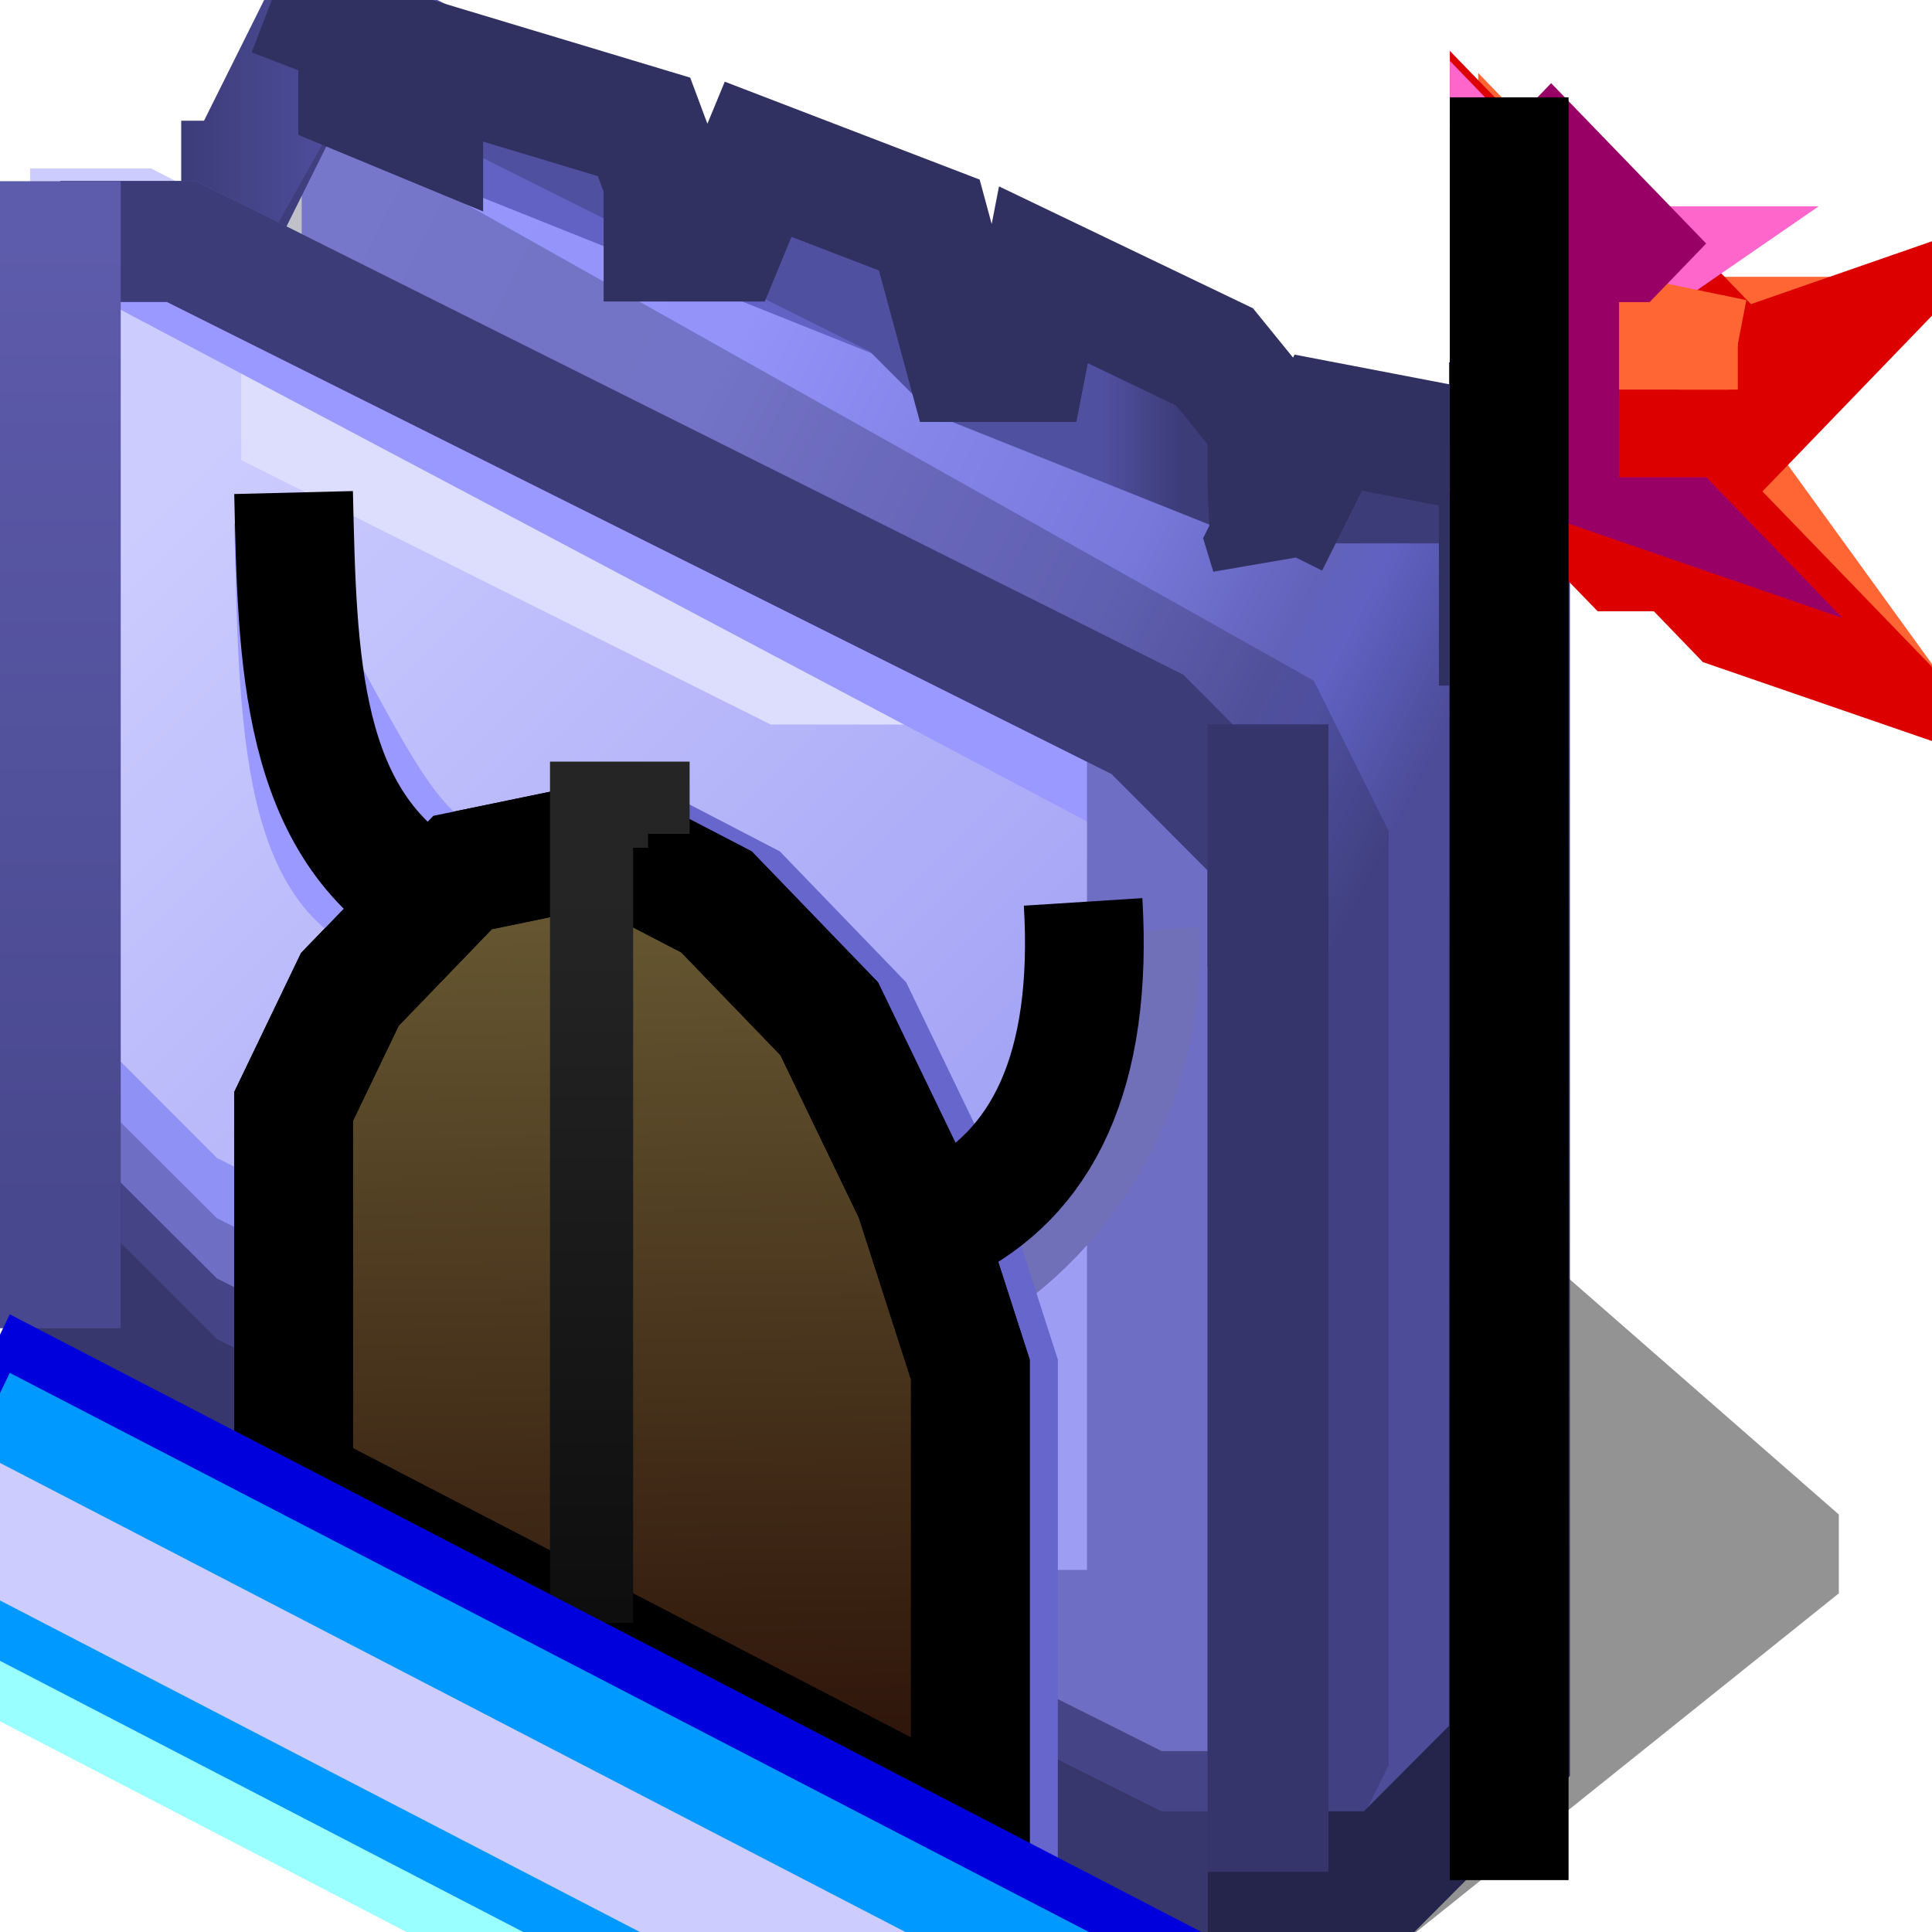 <?xml version="1.0" encoding="UTF-8" standalone="no"?>
<!-- Created with Inkscape (http://www.inkscape.org/) -->

<svg
   width="16"
   height="16"
   viewBox="0 0 16 16"
   version="1.1"
   id="svg5"
   inkscape:version="1.2.2 (b0a8486541, 2022-12-01)"
   sodipodi:docname="folder-games.svg"
   xml:space="preserve"
   xmlns:inkscape="http://www.inkscape.org/namespaces/inkscape"
   xmlns:sodipodi="http://sodipodi.sourceforge.net/DTD/sodipodi-0.dtd"
   xmlns:xlink="http://www.w3.org/1999/xlink"
   xmlns="http://www.w3.org/2000/svg"
   xmlns:svg="http://www.w3.org/2000/svg"><sodipodi:namedview
     id="namedview7"
     pagecolor="#ffffff"
     bordercolor="#000000"
     borderopacity="0.25"
     inkscape:showpageshadow="2"
     inkscape:pageopacity="0.0"
     inkscape:pagecheckerboard="false"
     inkscape:deskcolor="#d1d1d1"
     inkscape:document-units="px"
     showgrid="true"
     inkscape:zoom="46.362715"
     inkscape:cx="5.3599105"
     inkscape:cy="6.2334572"
     inkscape:window-width="1192"
     inkscape:window-height="976"
     inkscape:window-x="492"
     inkscape:window-y="400"
     inkscape:window-maximized="0"
     inkscape:current-layer="layer1"><inkscape:grid
       type="xygrid"
       id="grid9"
       originx="0"
       originy="0"
       empspacing="4"
       spacingx="0.25"
       spacingy="0.25" /></sodipodi:namedview><defs
     id="defs2"><linearGradient
       inkscape:collect="always"
       id="linearGradient16886"><stop
         style="stop-color:#3c3c79;stop-opacity:1;"
         offset="0"
         id="stop16882" /><stop
         style="stop-color:#5050a1;stop-opacity:1;"
         offset="0.125"
         id="stop17511" /><stop
         style="stop-color:#5050a1;stop-opacity:1;"
         offset="0.663"
         id="stop17513" /><stop
         style="stop-color:#3c3c79;stop-opacity:1;"
         offset="0.719"
         id="stop18481" /><stop
         style="stop-color:#3c3c79;stop-opacity:1;"
         offset="1"
         id="stop16884" /></linearGradient><linearGradient
       inkscape:collect="always"
       id="linearGradient7853"><stop
         style="stop-color:#5d5bab;stop-opacity:1;"
         offset="0"
         id="stop7849" /><stop
         style="stop-color:#48488e;stop-opacity:1;"
         offset="1"
         id="stop7851" /></linearGradient><linearGradient
       inkscape:collect="always"
       id="linearGradient5806"><stop
         style="stop-color:#25254b;stop-opacity:1;"
         offset="0"
         id="stop5802" /><stop
         style="stop-color:#3c3c79;stop-opacity:1;"
         offset="1"
         id="stop5804" /></linearGradient><linearGradient
       inkscape:collect="always"
       xlink:href="#linearGradient5806"
       id="linearGradient5808"
       x1="3.307"
       y1="3.44"
       x2="3.307"
       y2="0.926"
       gradientUnits="userSpaceOnUse"
       gradientTransform="translate(-0.265)" /><linearGradient
       inkscape:collect="always"
       xlink:href="#linearGradient7853"
       id="linearGradient7855"
       x1="0.397"
       y1="0.529"
       x2="0.397"
       y2="2.646"
       gradientUnits="userSpaceOnUse"
       gradientTransform="translate(-0.265)" /><linearGradient
       inkscape:collect="always"
       xlink:href="#linearGradient14897"
       id="linearGradient14899"
       x1="8.864"
       y1="2.051"
       x2="13.891"
       y2="4.63"
       gradientUnits="userSpaceOnUse"
       gradientTransform="matrix(0.5,0,0,0.5,-3.77,-0.728)" /><linearGradient
       inkscape:collect="always"
       id="linearGradient14897"><stop
         style="stop-color:#9999ff;stop-opacity:1;"
         offset="0"
         id="stop14893" /><stop
         style="stop-color:#9595fb;stop-opacity:1;"
         offset="0.137"
         id="stop15453" /><stop
         style="stop-color:#9393f9;stop-opacity:1;"
         offset="0.37"
         id="stop15455" /><stop
         style="stop-color:#8685ea;stop-opacity:1;"
         offset="0.522"
         id="stop15457" /><stop
         style="stop-color:#7878db;stop-opacity:1;"
         offset="0.72"
         id="stop15459" /><stop
         style="stop-color:#6262ba;stop-opacity:1;"
         offset="0.857"
         id="stop17600" /><stop
         style="stop-color:#6061c2;stop-opacity:1;"
         offset="0.898"
         id="stop17602" /><stop
         style="stop-color:#4c4c99;stop-opacity:1;"
         offset="1"
         id="stop14895" /></linearGradient><linearGradient
       inkscape:collect="always"
       xlink:href="#linearGradient11838"
       id="linearGradient11840"
       x1="-3.175"
       y1="2.502"
       x2="0.529"
       y2="6.206"
       gradientUnits="userSpaceOnUse"
       gradientTransform="matrix(0.5,0,0,0.5,1.984,-0.193)" /><linearGradient
       inkscape:collect="always"
       id="linearGradient11838"><stop
         style="stop-color:#ccccff;stop-opacity:1;"
         offset="0"
         id="stop11834" /><stop
         style="stop-color:#9d9df4;stop-opacity:1;"
         offset="1"
         id="stop11836" /></linearGradient><linearGradient
       inkscape:collect="always"
       xlink:href="#linearGradient16886"
       id="linearGradient16888"
       x1="0.397"
       y1="1.521"
       x2="3.44"
       y2="1.521"
       gradientUnits="userSpaceOnUse"
       gradientTransform="translate(0,-0.926)" /><filter
       inkscape:collect="always"
       style="color-interpolation-filters:sRGB"
       id="filter16967"
       x="-0.294"
       y="-0.306"
       width="1.589"
       height="1.612"><feGaussianBlur
         inkscape:collect="always"
         stdDeviation="0.438"
         id="feGaussianBlur16969" /></filter><linearGradient
       inkscape:collect="always"
       xlink:href="#linearGradient4913"
       id="linearGradient4915"
       x1="2.646"
       y1="7.673"
       x2="2.542"
       y2="1.651"
       gradientUnits="userSpaceOnUse" /><linearGradient
       inkscape:collect="always"
       id="linearGradient4913"><stop
         style="stop-color:#290e06;stop-opacity:1;"
         offset="0"
         id="stop4909" /><stop
         style="stop-color:#807744;stop-opacity:1;"
         offset="1"
         id="stop4911" /></linearGradient><linearGradient
       inkscape:collect="always"
       xlink:href="#linearGradient5856"
       id="linearGradient5858"
       x1="2.514"
       y1="3.44"
       x2="2.514"
       y2="7.276"
       gradientUnits="userSpaceOnUse"
       gradientTransform="translate(0.076,-0.043)" /><linearGradient
       inkscape:collect="always"
       id="linearGradient5856"><stop
         style="stop-color:#252525;stop-opacity:1;"
         offset="0"
         id="stop5852" /><stop
         style="stop-color:#0a0a0a;stop-opacity:1;"
         offset="1"
         id="stop5854" /></linearGradient></defs><g
     inkscape:label="Layer 1"
     inkscape:groupmode="layer"
     id="layer1"><g
       id="g300"
       transform="scale(3.78)"><path
         style="display:inline;opacity:0.65;fill:#000000;fill-opacity:1;stroke:none;stroke-width:0.265;stroke-opacity:0.628;filter:url(#filter16967)"
         d="m 6.615,8.599 1.587,-1.455 v -0.265 l -0.926,-0.926 -0.926,-0.794 -1.72,1.058 z"
         id="path16902"
         transform="matrix(0.746,0,0,0.652,-2.09,-1.167)" /><g
         id="layer4"
         inkscape:label="FIll"
         style="display:inline"><path
           style="display:inline;fill:url(#linearGradient14899);fill-opacity:1;stroke:none;stroke-width:0.132;stroke-opacity:1"
           d="M 0.661,0.132 H 0.926 L 1.984,0.661 2.117,0.529 2.91,1.058 l 0.397,-0.132 3e-7,0.132 0.039,0.198 -0.039,0.331 V 3.836 L 3.248,3.969 2.778,4.101 0.661,2.977 Z"
           id="path13075"
           sodipodi:nodetypes="cccccccccccccc" /><path
           style="display:inline;fill:url(#linearGradient11840);fill-opacity:1;stroke:none;stroke-width:0.132;stroke-opacity:1"
           d="m 0.066,0.369 h 0.265 l 2.447,1.257 2e-7,0.226 V 4.101 L 2.844,4.206 1.455,3.511 0.066,2.817 Z"
           id="path11832"
           sodipodi:nodetypes="ccccccccc" /></g><g
         id="layer2"
         inkscape:label="Outlines"><path
           style="fill:none;stroke:#9091f5;stroke-width:0.265;stroke-opacity:1"
           d="M 0.132,2.381 0.397,2.646 2.514,3.704 H 2.778"
           id="path13613" /><path
           style="fill:none;stroke:#6e6ec4;stroke-width:0.265;stroke-opacity:1"
           d="M 0.132,2.514 0.397,2.778 2.514,3.836 h 0.265"
           id="path13473" /><path
           style="fill:none;stroke:#6162c3;stroke-width:0.265;stroke-opacity:1"
           d="M 0.661,0.132 1.984,0.661"
           id="path20292"
           sodipodi:nodetypes="cc" /><path
           style="fill:none;stroke:url(#linearGradient16888);stroke-width:0.265;stroke-opacity:1"
           d="M 0.397,0.397 H 0.529 L 0.661,0.132 H 0.926 L 1.984,0.661 2.117,0.794 2.778,1.058 h 0.132 c -0.012,0 0.265,0 0.397,0 l 1e-7,0.132"
           id="path16880"
           sodipodi:nodetypes="cccccccccc" /><path
           style="fill:none;stroke:#ddddfe;stroke-width:0.265;stroke-opacity:1"
           d="M 0.661,0.661 V 0.926 L 1.72,1.455 h 0.265"
           id="path15550"
           sodipodi:nodetypes="cccc" /><path
           style="fill:none;stroke:#9999ff;stroke-width:0.265;stroke-opacity:1"
           d="M 0.265,0.529 2.514,1.72"
           id="path15960" /><path
           style="fill:none;stroke:#6e6ec4;stroke-width:0.265;stroke-opacity:1"
           d="M 2.514,1.587 V 3.572 h -0.397 l -0.132,-2e-7"
           id="path14163"
           sodipodi:nodetypes="cccc" /><path
           style="fill:none;stroke:#25254b;stroke-width:0.265;stroke-opacity:0.287"
           d="M 0.661,0.397 2.778,1.587 2.91,1.852 V 3.836 L 2.778,4.101"
           id="path20689" /><path
           style="fill:none;stroke:#444487;stroke-width:0.265;stroke-opacity:1"
           d="M 0.132,2.646 0.397,2.91 2.514,3.969 H 2.778"
           id="path12988" /><path
           style="fill:none;stroke:#37376d;stroke-width:0.265;stroke-opacity:1"
           d="M 0.132,2.778 0.397,3.043 2.514,4.101 h 0.265"
           id="path12917" /><path
           style="fill:none;stroke:#5a5bb5;stroke-width:0.265;stroke-opacity:1"
           d="M 0.132,0.529 H 0.397 L 2.514,1.587 2.778,1.852 v 0.265"
           id="path15278" /><path
           style="fill:none;stroke:url(#linearGradient5808);stroke-width:0.265;stroke-opacity:1"
           d="M 3.307,0.794 V 3.836 L 3.043,4.101 H 2.646"
           id="path4604" /><path
           style="fill:none;stroke:#3c3c79;stroke-width:0.265;stroke-opacity:1"
           d="M 0.132,0.529 H 0.397 L 2.514,1.587 2.778,1.852 v 0.265"
           id="path15138" /><path
           style="fill:none;stroke:url(#linearGradient7855);stroke-width:0.265;stroke-opacity:1"
           d="M 0.132,0.397 V 2.91"
           id="path7847"
           sodipodi:nodetypes="cc" /><path
           style="fill:none;stroke:#35356b;stroke-width:0.265;stroke-opacity:1"
           d="M 2.778,1.587 V 3.969 4.101"
           id="path14029" /><path
           style="display:inline;fill:none;fill-opacity:1;stroke:#303061;stroke-width:0.265;stroke-opacity:1"
           d="m 0.599,-0.009 0.187,0.072 v 0.144 l 0.14,0.058 V 0.132 l 0.485,0.146 0.044,0.118 v 0.132 h 0.132 l 0.074,-0.179 0.375,0.144 0.081,0.299 h 8e-7 0.132 L 2.286,0.602 2.661,0.782 2.778,0.926 V 1.058 l 0.007,0.156 -0.007,-0.023 0.132,-0.265 0.375,0.072 V 1.43 1.502"
           id="path10036"
           sodipodi:nodetypes="cccccccccccccccccccccccc" /></g><g
         id="layer1-3"
         inkscape:label="New"
         transform="matrix(0.467,0,0,0.484,0.087,0.311)"
         style="stroke-width:2.104"><path
           style="opacity:1;fill:none;stroke:#7070b8;stroke-width:0.557;stroke-dasharray:none;stroke-opacity:1"
           d="M 5.159,3.572 C 5.207,4.335 4.709,4.939 4.233,5.159"
           id="path17597"
           sodipodi:nodetypes="cc" /><path
           style="opacity:1;fill:none;stroke:#6666cc;stroke-width:0.557;stroke-dasharray:none;stroke-opacity:1"
           d="M 1.323,6.085 V 4.366 L 1.587,3.836 2.117,3.307 2.778,3.175 l 0.529,0.265 0.529,0.529 0.397,0.794 0.265,0.794 v 1.852 0.265 z"
           id="path17829" /><path
           style="opacity:1;fill:url(#linearGradient4915);fill-opacity:1;stroke:#000000;stroke-width:0.557;stroke-dasharray:none;stroke-opacity:1"
           d="M 1.191,6.085 V 4.366 L 1.455,3.836 1.984,3.307 2.646,3.175 3.175,3.44 l 0.529,0.529 0.397,0.794 0.265,0.794 V 7.408 7.673 Z"
           id="path4884" /><path
           style="opacity:1;fill:none;fill-opacity:1;stroke:#ff6633;stroke-width:0.557;stroke-miterlimit:7.6;stroke-dasharray:none;stroke-opacity:1"
           d="M 7.027,0.36 7.556,0.889 H 8.085 L 7.82,1.418 8.217,1.947 7.027,1.418 Z"
           id="path8857" /><path
           style="opacity:1;fill:none;fill-opacity:1;stroke:#9999ff;stroke-width:0.557;stroke-miterlimit:7.6;stroke-dasharray:none;stroke-opacity:1"
           d="M 1.191,2.381 C 1.404,2.732 1.604,3.17 1.852,3.307"
           id="path17733"
           sodipodi:nodetypes="cc" /><path
           style="opacity:1;fill:none;fill-opacity:1;stroke:#9999ff;stroke-width:0.557;stroke-miterlimit:7.6;stroke-dasharray:none;stroke-opacity:1"
           d="M 1.191,1.72 C 1.215,2.579 1.203,3.49 1.852,3.44"
           id="path17731"
           sodipodi:nodetypes="cc" /><path
           style="opacity:1;fill:none;stroke:#000000;stroke-width:0.557;stroke-dasharray:none;stroke-opacity:1"
           d="M 1.191,1.587 C 1.209,2.336 1.216,3.092 1.852,3.44"
           id="path5077"
           sodipodi:nodetypes="cc" /><path
           style="opacity:1;fill:none;stroke:#000000;stroke-width:0.557;stroke-dasharray:none;stroke-opacity:1"
           d="M 4.895,3.44 C 4.942,4.203 4.709,4.675 4.233,4.895"
           id="path5079"
           sodipodi:nodetypes="cc" /><path
           style="opacity:1;fill:none;stroke:#000000;stroke-width:0.557;stroke-dasharray:none;stroke-opacity:1"
           d="M 1.191,6.085 V 4.366 L 1.455,3.836 1.984,3.307 2.646,3.175 3.175,3.44 l 0.529,0.529 0.397,0.794 0.265,0.794 V 7.408 7.673 Z"
           id="path3944" /><path
           style="opacity:1;fill:none;fill-opacity:1;stroke:url(#linearGradient5858);stroke-width:0.39;stroke-dasharray:none;stroke-opacity:1"
           d="M 2.589,6.704 V 3.132 l -10e-8,-0.132 H 2.854 v 0.132"
           id="path5281" /><path
           style="opacity:1;fill:none;fill-opacity:1;stroke:#dd0000;stroke-width:0.557;stroke-miterlimit:7.6;stroke-dasharray:none;stroke-opacity:1"
           d="M 6.894,0.259 7.424,0.788 H 7.688 L 7.953,1.053 8.35,0.92 7.953,1.317 7.82,1.45 7.688,1.582 8.35,2.243 7.953,2.111 7.688,1.846 H 7.424 L 7.159,1.582 6.894,1.45 Z"
           id="path7440"
           sodipodi:nodetypes="ccccccccccccccc" /><path
           style="opacity:1;fill:none;fill-opacity:1;stroke:#ff66cc;stroke-width:0.557;stroke-miterlimit:7.6;stroke-dasharray:none;stroke-opacity:1"
           d="m 6.894,0.305 0.265,0.265 0.265,-4e-8 L 7.027,0.834 V 1.099 H 7.424 V 1.496 L 6.894,1.363 Z"
           id="path8495"
           sodipodi:nodetypes="ccccccccc" /><path
           style="opacity:1;fill:none;fill-opacity:1;stroke:#ff6633;stroke-width:0.557;stroke-miterlimit:7.6;stroke-dasharray:none;stroke-opacity:1"
           d="m 7.291,0.857 0.661,0.132"
           id="path10244"
           sodipodi:nodetypes="cc" /><path
           style="opacity:1;fill:none;fill-opacity:1;stroke:#990066;stroke-width:0.557;stroke-miterlimit:7.6;stroke-dasharray:none;stroke-opacity:1"
           d="M 6.894,-0.069 7.424,0.46 7.159,0.725 7.424,0.989 7.159,1.254 7.424,1.518 7.027,1.386 6.894,1.254 v -1.323"
           id="path8183" /><path
           style="opacity:1;fill:none;stroke:#000000;stroke-width:0.557;stroke-dasharray:none;stroke-opacity:1"
           d="M 6.894,7.868 V -0.202"
           id="path5216" /><path
           style="opacity:1;fill:none;fill-opacity:1;stroke:#dd0000;stroke-width:0.557;stroke-miterlimit:7.6;stroke-dasharray:none;stroke-opacity:1"
           d="m 7.688,1.121 v 0.397"
           id="path10309"
           sodipodi:nodetypes="cc" /><path
           style="opacity:1;fill:none;fill-opacity:1;stroke:#ff6633;stroke-width:0.557;stroke-miterlimit:7.6;stroke-dasharray:none;stroke-opacity:1"
           d="M 7.688,0.725 V 1.121"
           id="path10443" /><path
           style="opacity:1;fill:none;fill-opacity:1;stroke:#0000dd;stroke-width:0.557;stroke-miterlimit:7.6;stroke-dasharray:none;stroke-opacity:1"
           d="M -0.265,5.556 5.556,8.467"
           id="path10539"
           sodipodi:nodetypes="cc" /><path
           style="opacity:1;fill:none;fill-opacity:1;stroke:#99ffff;stroke-width:0.557;stroke-miterlimit:7.6;stroke-dasharray:none;stroke-opacity:1"
           d="M -0.548,6.657 5.273,9.567"
           id="path13424"
           sodipodi:nodetypes="cc" /><path
           style="opacity:1;fill:none;fill-opacity:1;stroke:#0099ff;stroke-width:0.557;stroke-miterlimit:7.6;stroke-dasharray:none;stroke-opacity:1"
           d="M -0.265,5.821 5.556,8.731"
           id="path13211"
           sodipodi:nodetypes="cc" /><path
           style="opacity:1;fill:none;fill-opacity:1;stroke:#0099ff;stroke-width:0.557;stroke-miterlimit:7.6;stroke-dasharray:none;stroke-opacity:1"
           d="M -0.548,6.383 5.273,9.294"
           id="path13353"
           sodipodi:nodetypes="cc" /><path
           style="opacity:1;fill:none;fill-opacity:1;stroke:#ccccff;stroke-width:0.557;stroke-miterlimit:7.6;stroke-dasharray:none;stroke-opacity:1"
           d="M -0.548,6.11 5.273,9.02"
           id="path13282"
           sodipodi:nodetypes="cc" /></g></g></g></svg>
